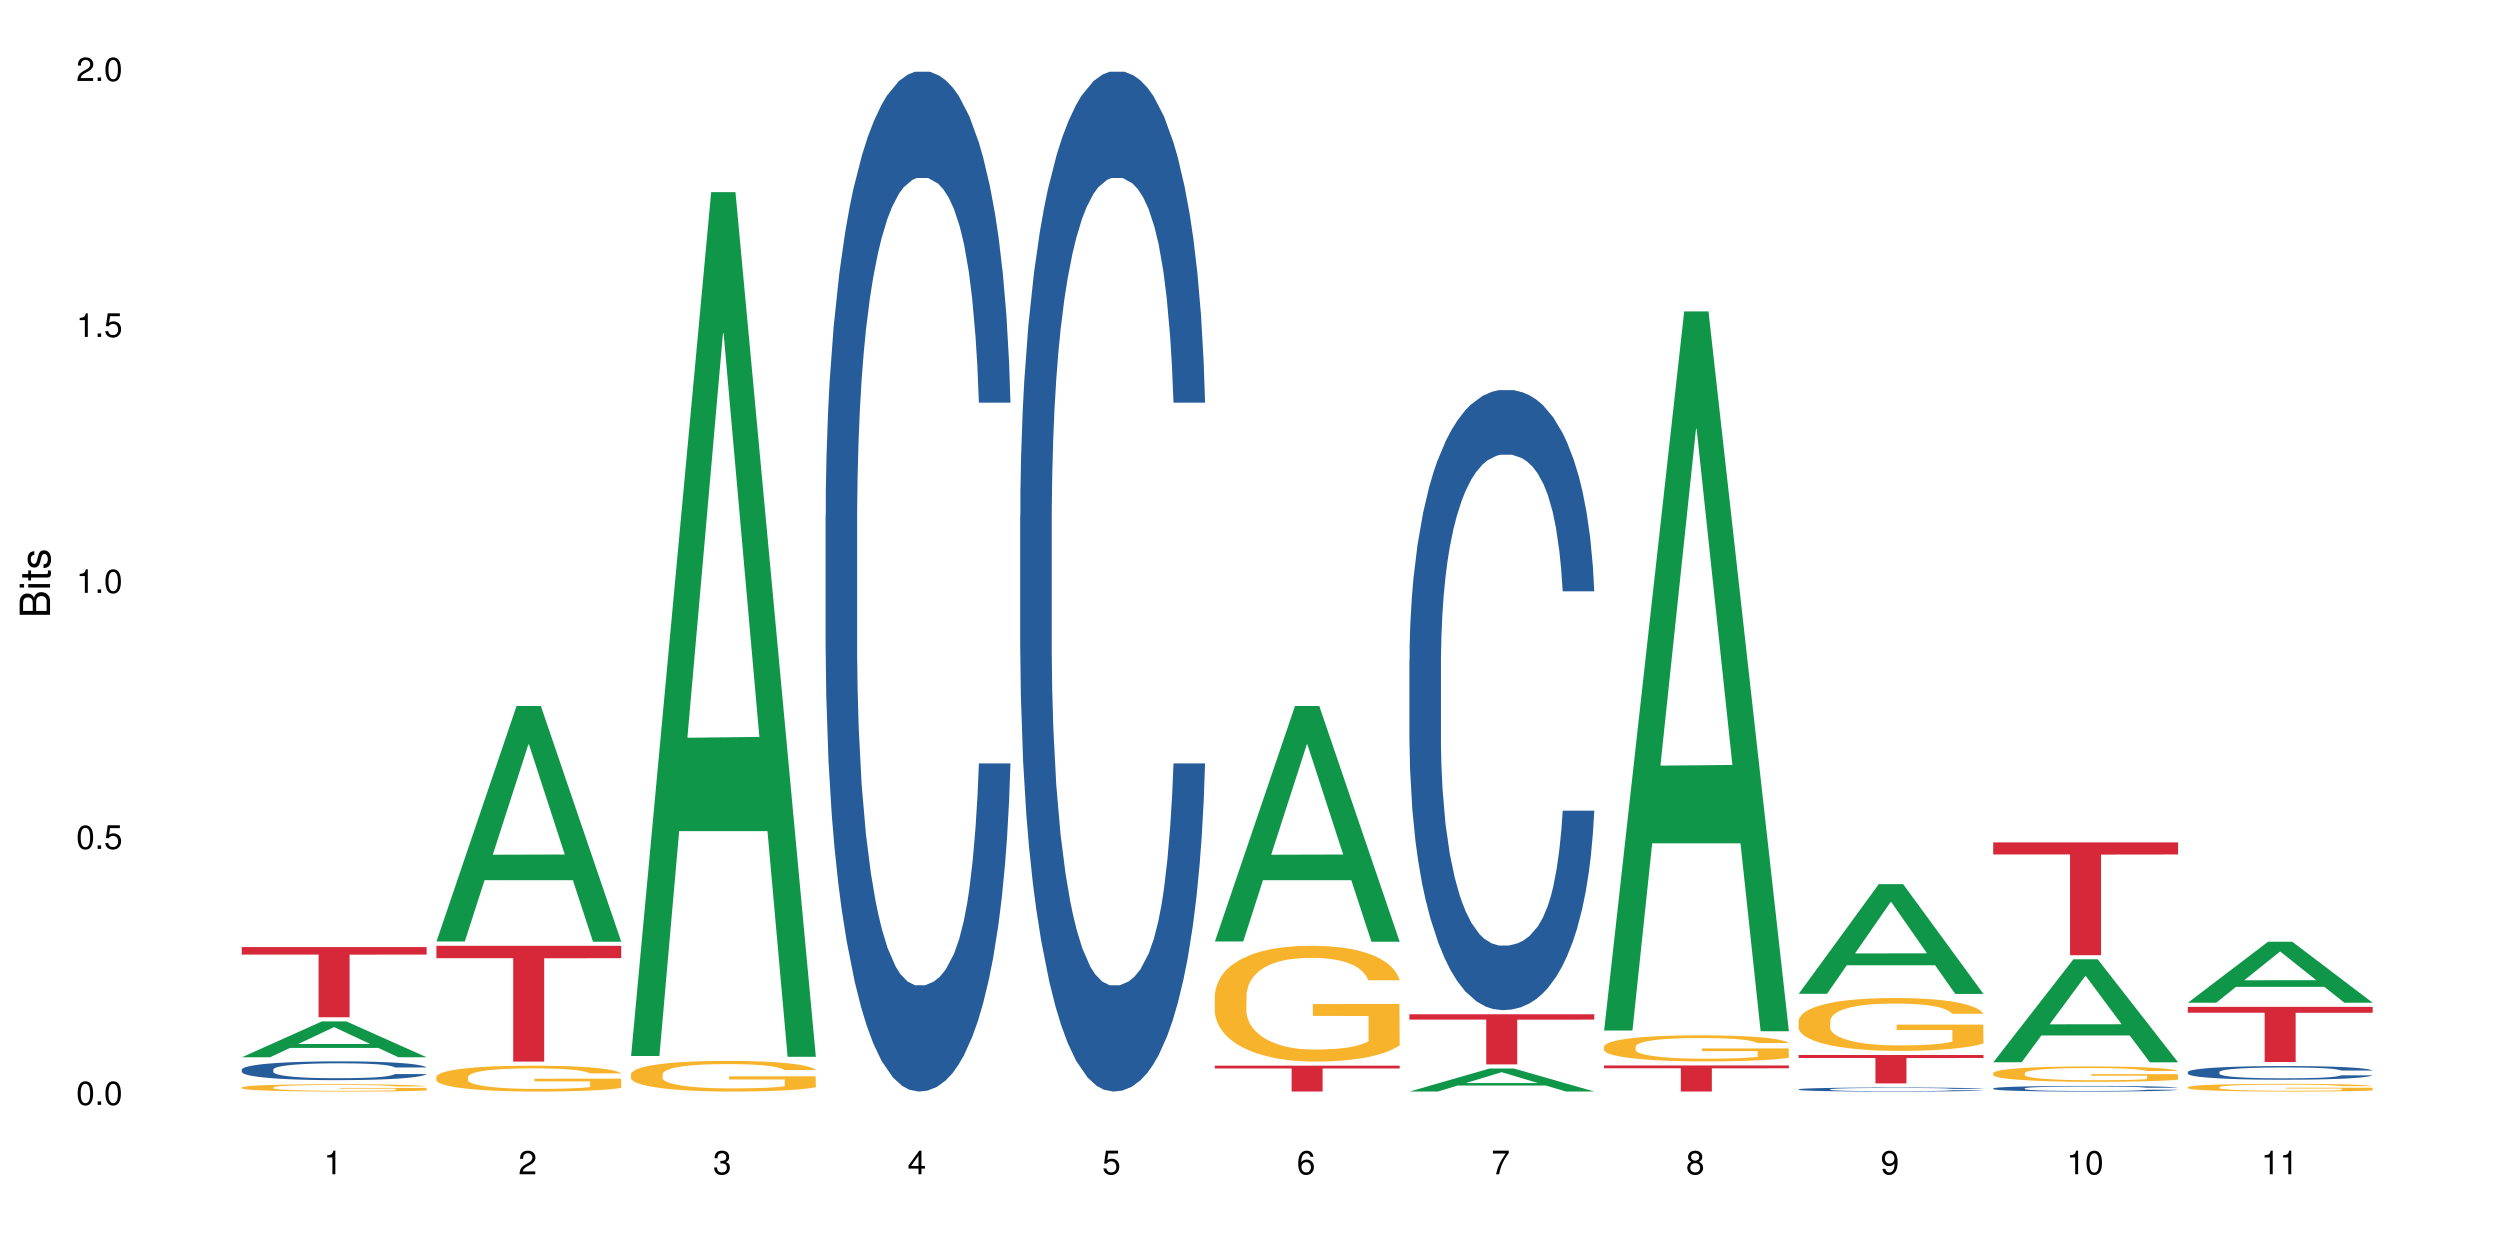 <?xml version="1.0" encoding="UTF-8"?>
<svg xmlns="http://www.w3.org/2000/svg" xmlns:xlink="http://www.w3.org/1999/xlink" width="720pt" height="360pt" viewBox="0 0 720 360" version="1.1">
<defs>
<g>
<symbol overflow="visible" id="glyph0-0">
<path style="stroke:none;" d=""/>
</symbol>
<symbol overflow="visible" id="glyph0-1">
<path style="stroke:none;" d="M 2.641 -6.797 C 2 -6.797 1.422 -6.531 1.078 -6.047 C 0.641 -5.453 0.406 -4.547 0.406 -3.297 C 0.406 -1 1.188 0.219 2.641 0.219 C 4.078 0.219 4.859 -1 4.859 -3.234 C 4.859 -4.562 4.656 -5.438 4.203 -6.047 C 3.844 -6.531 3.281 -6.797 2.641 -6.797 Z M 2.641 -6.047 C 3.547 -6.047 4 -5.125 4 -3.312 C 4 -1.375 3.562 -0.484 2.625 -0.484 C 1.734 -0.484 1.281 -1.422 1.281 -3.281 C 1.281 -5.141 1.734 -6.047 2.641 -6.047 Z M 2.641 -6.047 "/>
</symbol>
<symbol overflow="visible" id="glyph0-2">
<path style="stroke:none;" d="M 1.828 -1 L 0.828 -1 L 0.828 0 L 1.828 0 Z M 1.828 -1 "/>
</symbol>
<symbol overflow="visible" id="glyph0-3">
<path style="stroke:none;" d="M 4.562 -6.797 L 1.062 -6.797 L 0.547 -3.094 L 1.328 -3.094 C 1.719 -3.562 2.047 -3.734 2.578 -3.734 C 3.484 -3.734 4.062 -3.109 4.062 -2.094 C 4.062 -1.125 3.484 -0.531 2.578 -0.531 C 1.828 -0.531 1.375 -0.906 1.188 -1.672 L 0.328 -1.672 C 0.453 -1.109 0.547 -0.844 0.75 -0.594 C 1.125 -0.078 1.828 0.219 2.594 0.219 C 3.969 0.219 4.922 -0.781 4.922 -2.219 C 4.922 -3.562 4.031 -4.484 2.719 -4.484 C 2.25 -4.484 1.859 -4.359 1.469 -4.062 L 1.734 -5.969 L 4.562 -5.969 Z M 4.562 -6.797 "/>
</symbol>
<symbol overflow="visible" id="glyph0-4">
<path style="stroke:none;" d="M 2.484 -4.844 L 2.484 0 L 3.328 0 L 3.328 -6.797 L 2.766 -6.797 C 2.469 -5.75 2.281 -5.609 0.984 -5.453 L 0.984 -4.844 Z M 2.484 -4.844 "/>
</symbol>
<symbol overflow="visible" id="glyph0-5">
<path style="stroke:none;" d="M 4.859 -0.828 L 1.281 -0.828 C 1.359 -1.391 1.672 -1.75 2.5 -2.234 L 3.469 -2.75 C 4.406 -3.266 4.906 -3.969 4.906 -4.812 C 4.906 -5.375 4.672 -5.906 4.266 -6.266 C 3.859 -6.625 3.375 -6.797 2.719 -6.797 C 1.859 -6.797 1.219 -6.5 0.844 -5.922 C 0.609 -5.562 0.5 -5.125 0.484 -4.438 L 1.328 -4.438 C 1.359 -4.906 1.406 -5.188 1.531 -5.406 C 1.75 -5.812 2.188 -6.062 2.703 -6.062 C 3.469 -6.062 4.031 -5.516 4.031 -4.781 C 4.031 -4.25 3.719 -3.797 3.125 -3.438 L 2.234 -2.938 C 0.812 -2.141 0.406 -1.5 0.328 0 L 4.859 0 Z M 4.859 -0.828 "/>
</symbol>
<symbol overflow="visible" id="glyph0-6">
<path style="stroke:none;" d="M 2.125 -3.125 L 2.578 -3.125 C 3.516 -3.125 3.984 -2.703 3.984 -1.891 C 3.984 -1.031 3.469 -0.531 2.578 -0.531 C 1.656 -0.531 1.203 -0.984 1.156 -1.969 L 0.312 -1.969 C 0.344 -1.422 0.438 -1.078 0.609 -0.766 C 0.953 -0.109 1.625 0.219 2.547 0.219 C 3.953 0.219 4.859 -0.609 4.859 -1.906 C 4.859 -2.766 4.516 -3.25 3.703 -3.516 C 4.344 -3.766 4.656 -4.25 4.656 -4.938 C 4.656 -6.109 3.875 -6.797 2.578 -6.797 C 1.203 -6.797 0.484 -6.047 0.453 -4.609 L 1.297 -4.609 C 1.312 -5.016 1.344 -5.25 1.453 -5.453 C 1.641 -5.828 2.062 -6.062 2.594 -6.062 C 3.344 -6.062 3.797 -5.625 3.797 -4.906 C 3.797 -4.422 3.609 -4.141 3.25 -3.984 C 3.016 -3.891 2.719 -3.844 2.125 -3.844 Z M 2.125 -3.125 "/>
</symbol>
<symbol overflow="visible" id="glyph0-7">
<path style="stroke:none;" d="M 3.141 -1.625 L 3.141 0 L 3.984 0 L 3.984 -1.625 L 4.984 -1.625 L 4.984 -2.391 L 3.984 -2.391 L 3.984 -6.797 L 3.359 -6.797 L 0.266 -2.516 L 0.266 -1.625 Z M 3.141 -2.391 L 1 -2.391 L 3.141 -5.359 Z M 3.141 -2.391 "/>
</symbol>
<symbol overflow="visible" id="glyph0-8">
<path style="stroke:none;" d="M 4.781 -5.031 C 4.609 -6.141 3.891 -6.797 2.844 -6.797 C 2.094 -6.797 1.422 -6.438 1.031 -5.828 C 0.609 -5.172 0.406 -4.344 0.406 -3.094 C 0.406 -1.953 0.578 -1.234 0.984 -0.625 C 1.359 -0.078 1.953 0.219 2.703 0.219 C 3.984 0.219 4.922 -0.734 4.922 -2.078 C 4.922 -3.344 4.062 -4.234 2.844 -4.234 C 2.172 -4.234 1.641 -3.969 1.281 -3.469 C 1.281 -5.125 1.828 -6.047 2.797 -6.047 C 3.391 -6.047 3.797 -5.672 3.938 -5.031 Z M 2.734 -3.484 C 3.547 -3.484 4.062 -2.922 4.062 -2 C 4.062 -1.156 3.484 -0.531 2.703 -0.531 C 1.922 -0.531 1.328 -1.188 1.328 -2.047 C 1.328 -2.891 1.906 -3.484 2.734 -3.484 Z M 2.734 -3.484 "/>
</symbol>
<symbol overflow="visible" id="glyph0-9">
<path style="stroke:none;" d="M 4.984 -6.797 L 0.438 -6.797 L 0.438 -5.969 L 4.109 -5.969 C 2.5 -3.656 1.828 -2.234 1.328 0 L 2.219 0 C 2.594 -2.172 3.453 -4.047 4.984 -6.094 Z M 4.984 -6.797 "/>
</symbol>
<symbol overflow="visible" id="glyph0-10">
<path style="stroke:none;" d="M 3.75 -3.578 C 4.453 -4 4.688 -4.344 4.688 -4.984 C 4.688 -6.047 3.844 -6.797 2.641 -6.797 C 1.438 -6.797 0.594 -6.047 0.594 -4.984 C 0.594 -4.359 0.828 -4.016 1.516 -3.578 C 0.734 -3.203 0.359 -2.641 0.359 -1.891 C 0.359 -0.641 1.297 0.219 2.641 0.219 C 3.984 0.219 4.922 -0.641 4.922 -1.875 C 4.922 -2.641 4.531 -3.203 3.75 -3.578 Z M 2.641 -6.047 C 3.359 -6.047 3.812 -5.625 3.812 -4.969 C 3.812 -4.344 3.344 -3.922 2.641 -3.922 C 1.922 -3.922 1.453 -4.344 1.453 -4.984 C 1.453 -5.625 1.922 -6.047 2.641 -6.047 Z M 2.641 -3.203 C 3.484 -3.203 4.062 -2.672 4.062 -1.875 C 4.062 -1.062 3.484 -0.531 2.625 -0.531 C 1.797 -0.531 1.219 -1.078 1.219 -1.875 C 1.219 -2.672 1.797 -3.203 2.641 -3.203 Z M 2.641 -3.203 "/>
</symbol>
<symbol overflow="visible" id="glyph0-11">
<path style="stroke:none;" d="M 0.516 -1.547 C 0.672 -0.438 1.406 0.219 2.438 0.219 C 3.188 0.219 3.859 -0.141 4.266 -0.75 C 4.688 -1.406 4.891 -2.25 4.891 -3.484 C 4.891 -4.625 4.703 -5.359 4.312 -5.953 C 3.938 -6.5 3.344 -6.797 2.594 -6.797 C 1.297 -6.797 0.359 -5.844 0.359 -4.516 C 0.359 -3.25 1.234 -2.344 2.453 -2.344 C 3.094 -2.344 3.562 -2.578 4.016 -3.109 C 4 -1.453 3.469 -0.531 2.5 -0.531 C 1.906 -0.531 1.484 -0.906 1.359 -1.547 Z M 2.578 -6.062 C 3.375 -6.062 3.969 -5.406 3.969 -4.531 C 3.969 -3.688 3.375 -3.094 2.547 -3.094 C 1.734 -3.094 1.234 -3.672 1.234 -4.578 C 1.234 -5.438 1.797 -6.062 2.578 -6.062 Z M 2.578 -6.062 "/>
</symbol>
<symbol overflow="visible" id="glyph1-0">
<path style="stroke:none;" d=""/>
</symbol>
<symbol overflow="visible" id="glyph1-1">
<path style="stroke:none;" d="M 0 -0.953 L 0 -4.891 C 0 -5.719 -0.234 -6.344 -0.734 -6.797 C -1.188 -7.234 -1.812 -7.469 -2.5 -7.469 C -3.547 -7.469 -4.188 -7 -4.625 -5.875 C -4.984 -6.672 -5.641 -7.094 -6.531 -7.094 C -7.156 -7.094 -7.734 -6.859 -8.141 -6.391 C -8.562 -5.938 -8.75 -5.344 -8.75 -4.5 L -8.75 -0.953 Z M -4.984 -2.062 L -7.766 -2.062 L -7.766 -4.219 C -7.766 -4.844 -7.688 -5.203 -7.453 -5.5 C -7.219 -5.812 -6.859 -5.969 -6.375 -5.969 C -5.906 -5.969 -5.531 -5.812 -5.297 -5.5 C -5.062 -5.203 -4.984 -4.844 -4.984 -4.219 Z M -0.984 -2.062 L -4 -2.062 L -4 -4.781 C -4 -5.328 -3.859 -5.688 -3.578 -5.953 C -3.297 -6.219 -2.922 -6.359 -2.484 -6.359 C -2.062 -6.359 -1.688 -6.219 -1.406 -5.953 C -1.109 -5.688 -0.984 -5.328 -0.984 -4.781 Z M -0.984 -2.062 "/>
</symbol>
<symbol overflow="visible" id="glyph1-2">
<path style="stroke:none;" d="M -6.281 -1.797 L -6.281 -0.797 L 0 -0.797 L 0 -1.797 Z M -8.75 -1.797 L -8.75 -0.797 L -7.484 -0.797 L -7.484 -1.797 Z M -8.75 -1.797 "/>
</symbol>
<symbol overflow="visible" id="glyph1-3">
<path style="stroke:none;" d="M -6.281 -3.047 L -6.281 -2.016 L -8.016 -2.016 L -8.016 -1.016 L -6.281 -1.016 L -6.281 -0.172 L -5.469 -0.172 L -5.469 -1.016 L -0.719 -1.016 C -0.078 -1.016 0.281 -1.453 0.281 -2.234 C 0.281 -2.469 0.25 -2.719 0.188 -3.047 L -0.641 -3.047 C -0.609 -2.922 -0.594 -2.766 -0.594 -2.562 C -0.594 -2.141 -0.719 -2.016 -1.156 -2.016 L -5.469 -2.016 L -5.469 -3.047 Z M -6.281 -3.047 "/>
</symbol>
<symbol overflow="visible" id="glyph1-4">
<path style="stroke:none;" d="M -4.531 -5.25 C -5.766 -5.25 -6.469 -4.422 -6.469 -2.969 C -6.469 -1.516 -5.719 -0.562 -4.547 -0.562 C -3.562 -0.562 -3.094 -1.062 -2.734 -2.562 L -2.516 -3.484 C -2.344 -4.188 -2.094 -4.469 -1.625 -4.469 C -1.047 -4.469 -0.641 -3.875 -0.641 -3 C -0.641 -2.453 -0.797 -2 -1.062 -1.75 C -1.25 -1.594 -1.422 -1.531 -1.875 -1.469 L -1.875 -0.406 C -0.422 -0.453 0.281 -1.266 0.281 -2.922 C 0.281 -4.5 -0.5 -5.516 -1.719 -5.516 C -2.656 -5.516 -3.172 -4.984 -3.469 -3.734 L -3.703 -2.766 C -3.891 -1.953 -4.156 -1.609 -4.594 -1.609 C -5.172 -1.609 -5.547 -2.125 -5.547 -2.938 C -5.547 -3.75 -5.203 -4.172 -4.531 -4.203 Z M -4.531 -5.25 "/>
</symbol>
</g>
</defs>
<g id="surface73">
<rect x="0" y="0" width="720" height="360" style="fill:rgb(100%,100%,100%);fill-opacity:1;stroke:none;"/>
<path style=" stroke:none;fill-rule:nonzero;fill:rgb(6.275%,58.824%,28.235%);fill-opacity:1;" d="M 69.629 304.484 L 69.688 304.477 L 92.723 294.156 L 99.723 294.156 L 122.875 304.496 L 114.738 304.496 L 108.938 301.797 L 83.508 301.797 L 77.82 304.484 L 69.629 304.484 L 85.957 300.68 L 106.605 300.672 L 96.309 295.844 L 96.195 295.836 L 96.082 295.863 L 85.898 300.672 L 85.957 300.68 Z M 69.629 304.484 "/>
<path style=" stroke:none;fill-rule:nonzero;fill:rgb(14.51%,36.078%,60%);fill-opacity:1;" d="M 69.629 308.027 L 69.695 308.023 L 69.695 307.902 L 69.891 307.715 L 70.344 307.477 L 70.797 307.316 L 71.969 307.023 L 73.59 306.742 L 75.277 306.523 L 76.512 306.395 L 77.617 306.297 L 80.148 306.113 L 81.773 306.02 L 83.523 305.938 L 85.668 305.852 L 87.227 305.805 L 90.73 305.727 L 93.328 305.691 L 95.344 305.676 L 99.691 305.676 L 102.289 305.695 L 104.172 305.719 L 106.25 305.758 L 108.004 305.805 L 111.055 305.914 L 113.781 306.051 L 115.016 306.129 L 116.965 306.281 L 118.457 306.43 L 119.496 306.559 L 120.664 306.742 L 121.703 306.965 L 122.484 307.215 L 122.875 307.43 L 113.781 307.43 L 113.328 307.23 L 112.809 307.078 L 111.836 306.875 L 110.859 306.73 L 109.496 306.59 L 108.266 306.496 L 106.574 306.402 L 105.082 306.344 L 103.523 306.297 L 102.031 306.27 L 99.172 306.238 L 95.863 306.238 L 94.629 306.25 L 92.098 306.289 L 90.73 306.324 L 88.785 306.391 L 87.422 306.457 L 85.797 306.555 L 84.695 306.637 L 83.328 306.766 L 82.355 306.879 L 81.254 307.043 L 80.602 307.168 L 80.02 307.305 L 79.5 307.469 L 79.109 307.641 L 78.852 307.824 L 78.719 308 L 78.719 308.766 L 78.852 308.945 L 79.176 309.152 L 80.02 309.453 L 81.254 309.715 L 82.68 309.922 L 84.043 310.07 L 84.824 310.141 L 85.863 310.219 L 87.484 310.316 L 89.824 310.418 L 91.188 310.457 L 93.266 310.496 L 95.406 310.516 L 98.266 310.516 L 100.797 310.496 L 102.484 310.473 L 104.238 310.434 L 106.641 310.348 L 108.133 310.27 L 109.434 310.176 L 110.406 310.082 L 111.055 310.004 L 112.031 309.848 L 112.809 309.68 L 113.395 309.508 L 113.781 309.34 L 122.875 309.34 L 122.484 309.539 L 121.898 309.73 L 121.316 309.875 L 120.406 310.047 L 119.367 310.199 L 117.875 310.371 L 116.641 310.484 L 115.016 310.609 L 113.523 310.703 L 111.898 310.789 L 109.496 310.887 L 107.938 310.938 L 106.25 310.98 L 104.238 311.02 L 101.707 311.055 L 98.977 311.074 L 96.445 311.078 L 93.719 311.07 L 91.707 311.051 L 89.043 311.004 L 85.73 310.914 L 83.328 310.82 L 81.445 310.727 L 79.824 310.629 L 78.004 310.496 L 75.668 310.277 L 74.238 310.109 L 73.266 309.973 L 72.16 309.781 L 71.383 309.605 L 70.473 309.332 L 69.824 308.98 L 69.629 308.707 Z M 69.629 308.027 "/>
<path style=" stroke:none;fill-rule:nonzero;fill:rgb(96.863%,70.196%,16.863%);fill-opacity:1;" d="M 69.629 313.164 L 69.695 313.16 L 69.695 313.121 L 69.953 313.035 L 70.602 312.918 L 71.449 312.816 L 72.355 312.742 L 72.941 312.699 L 73.914 312.641 L 74.758 312.602 L 76.902 312.512 L 79.629 312.434 L 81.121 312.398 L 82.809 312.363 L 85.215 312.328 L 86.316 312.316 L 89.691 312.285 L 93.523 312.266 L 97.746 312.258 L 99.691 312.262 L 102.355 312.27 L 105.992 312.289 L 108.07 312.309 L 109.691 312.328 L 111.379 312.352 L 113.457 312.391 L 115.406 312.438 L 116.965 312.484 L 118.523 312.543 L 119.82 312.605 L 120.926 312.672 L 121.898 312.754 L 122.484 312.82 L 122.875 312.887 L 113.848 312.887 L 113.328 312.82 L 112.742 312.77 L 111.77 312.703 L 110.797 312.656 L 109.82 312.621 L 108.004 312.57 L 106.445 312.539 L 104.496 312.512 L 102.613 312.496 L 100.473 312.484 L 99.172 312.48 L 95.73 312.48 L 92.613 312.492 L 90.797 312.508 L 89.5 312.523 L 87.68 312.555 L 86.578 312.578 L 85.926 312.594 L 83.98 312.652 L 82.68 312.707 L 81.965 312.742 L 81.059 312.801 L 80.406 312.852 L 79.695 312.93 L 79.305 312.988 L 78.785 313.117 L 78.719 313.465 L 78.914 313.539 L 79.305 313.617 L 79.824 313.688 L 80.602 313.762 L 81.383 313.816 L 82.746 313.891 L 83.914 313.941 L 84.824 313.977 L 86.578 314.027 L 87.289 314.043 L 88.98 314.078 L 90.73 314.105 L 92.875 314.129 L 94.5 314.141 L 97.094 314.152 L 100.406 314.152 L 104.305 314.141 L 106.77 314.125 L 108.457 314.109 L 109.562 314.094 L 110.926 314.074 L 111.898 314.055 L 112.809 314.031 L 113.914 314 L 113.914 313.539 L 97.875 313.539 L 97.875 313.32 L 122.809 313.32 L 122.875 314.074 L 121.512 314.125 L 119.82 314.176 L 118.199 314.215 L 116.512 314.246 L 114.109 314.285 L 112.16 314.309 L 109.172 314.336 L 106.445 314.352 L 103.59 314.363 L 101.055 314.367 L 98.07 314.371 L 95.406 314.367 L 92.551 314.355 L 90.277 314.34 L 88.199 314.32 L 86.121 314.297 L 83.523 314.254 L 81.836 314.223 L 80.082 314.18 L 78.332 314.133 L 76.773 314.082 L 74.695 313.996 L 73.59 313.938 L 72.551 313.871 L 71.773 313.812 L 71.059 313.742 L 70.539 313.68 L 70.02 313.594 L 69.758 313.523 L 69.629 313.465 Z M 69.629 313.164 "/>
<path style=" stroke:none;fill-rule:nonzero;fill:rgb(83.922%,15.686%,22.353%);fill-opacity:1;" d="M 69.629 272.758 L 122.875 272.758 L 122.875 274.922 L 100.684 274.941 L 100.684 292.977 L 91.754 292.977 L 91.754 274.961 L 91.625 274.922 L 69.629 274.922 Z M 69.629 272.758 "/>
<path style=" stroke:none;fill-rule:nonzero;fill:rgb(6.275%,58.824%,28.235%);fill-opacity:1;" d="M 125.676 271.145 L 125.734 271.082 L 148.77 203.332 L 155.77 203.332 L 178.918 271.211 L 170.785 271.211 L 164.984 253.492 L 139.555 253.492 L 133.867 271.145 L 125.676 271.145 L 142 246.16 L 162.652 246.098 L 152.355 214.422 L 152.242 214.355 L 152.129 214.547 L 141.945 246.098 L 142 246.16 Z M 125.676 271.145 "/>
<path style=" stroke:none;fill-rule:nonzero;fill:rgb(96.863%,70.196%,16.863%);fill-opacity:1;" d="M 125.676 310.109 L 125.742 310.102 L 125.742 309.969 L 126 309.66 L 126.648 309.238 L 127.492 308.891 L 128.402 308.621 L 128.988 308.477 L 129.961 308.273 L 130.805 308.121 L 132.949 307.816 L 135.676 307.531 L 137.168 307.406 L 138.855 307.293 L 141.258 307.164 L 142.363 307.117 L 145.738 307.008 L 149.57 306.938 L 153.793 306.918 L 155.738 306.926 L 158.402 306.953 L 162.039 307.027 L 164.117 307.094 L 165.738 307.164 L 167.426 307.25 L 169.504 307.387 L 171.453 307.551 L 173.012 307.715 L 174.57 307.918 L 175.867 308.137 L 176.973 308.375 L 177.945 308.66 L 178.531 308.898 L 178.918 309.137 L 169.895 309.137 L 169.375 308.898 L 168.789 308.715 L 167.816 308.488 L 166.844 308.328 L 165.867 308.199 L 164.051 308.02 L 162.492 307.91 L 160.543 307.816 L 158.66 307.754 L 156.52 307.715 L 155.219 307.699 L 151.777 307.699 L 148.66 307.75 L 146.844 307.805 L 145.543 307.855 L 143.727 307.961 L 142.621 308.039 L 141.973 308.094 L 140.027 308.305 L 138.727 308.496 L 138.012 308.625 L 137.105 308.832 L 136.453 309.016 L 135.738 309.285 L 135.352 309.492 L 134.832 309.953 L 134.766 311.18 L 134.961 311.438 L 135.352 311.715 L 135.871 311.961 L 136.648 312.219 L 137.43 312.418 L 138.793 312.684 L 139.961 312.859 L 140.871 312.977 L 142.621 313.16 L 143.336 313.219 L 145.023 313.344 L 146.777 313.438 L 148.922 313.52 L 150.543 313.562 L 153.141 313.594 L 156.453 313.594 L 160.348 313.555 L 162.816 313.5 L 164.504 313.445 L 165.609 313.398 L 166.973 313.324 L 167.945 313.254 L 168.855 313.18 L 169.961 313.062 L 169.961 311.438 L 153.922 311.43 L 153.922 310.668 L 178.855 310.66 L 178.918 313.324 L 177.555 313.508 L 175.867 313.684 L 174.246 313.82 L 172.555 313.934 L 170.152 314.062 L 168.207 314.145 L 165.219 314.242 L 162.492 314.301 L 159.637 314.344 L 157.102 314.363 L 154.117 314.371 L 151.453 314.355 L 148.598 314.316 L 146.324 314.262 L 144.246 314.195 L 142.168 314.105 L 139.57 313.961 L 137.883 313.848 L 136.129 313.703 L 134.375 313.535 L 132.816 313.352 L 131.777 313.207 L 130.742 313.043 L 129.637 312.84 L 128.598 312.609 L 127.82 312.398 L 127.105 312.16 L 126.586 311.934 L 126.066 311.629 L 125.805 311.383 L 125.676 311.172 Z M 125.676 310.109 "/>
<path style=" stroke:none;fill-rule:nonzero;fill:rgb(83.922%,15.686%,22.353%);fill-opacity:1;" d="M 125.676 272.391 L 178.918 272.391 L 178.918 275.957 L 156.73 275.988 L 156.73 305.738 L 147.801 305.738 L 147.801 276.02 L 147.672 275.957 L 125.676 275.957 Z M 125.676 272.391 "/>
<path style=" stroke:none;fill-rule:nonzero;fill:rgb(6.275%,58.824%,28.235%);fill-opacity:1;" d="M 181.723 304.129 L 181.777 303.895 L 204.816 55.34 L 211.812 55.34 L 234.965 304.363 L 226.832 304.363 L 221.031 239.359 L 195.602 239.359 L 189.914 304.129 L 181.723 304.129 L 198.047 212.469 L 218.695 212.234 L 208.402 96.027 L 208.289 95.793 L 208.172 96.492 L 197.992 212.234 L 198.047 212.469 Z M 181.723 304.129 "/>
<path style=" stroke:none;fill-rule:nonzero;fill:rgb(96.863%,70.196%,16.863%);fill-opacity:1;" d="M 181.723 309.324 L 181.785 309.316 L 181.785 309.152 L 182.047 308.793 L 182.695 308.293 L 183.539 307.879 L 184.449 307.559 L 185.035 307.387 L 186.008 307.148 L 186.852 306.969 L 188.996 306.605 L 191.723 306.27 L 193.215 306.121 L 194.902 305.984 L 197.305 305.832 L 198.41 305.777 L 201.785 305.648 L 205.617 305.566 L 209.836 305.543 L 211.785 305.551 L 214.449 305.582 L 218.082 305.672 L 220.16 305.75 L 221.785 305.832 L 223.473 305.938 L 225.551 306.098 L 227.5 306.293 L 229.059 306.484 L 230.617 306.727 L 231.914 306.984 L 233.02 307.266 L 233.992 307.605 L 234.578 307.887 L 234.965 308.172 L 225.941 308.172 L 225.422 307.887 L 224.836 307.672 L 223.863 307.406 L 222.891 307.211 L 221.914 307.059 L 220.098 306.848 L 218.539 306.719 L 216.59 306.605 L 214.707 306.535 L 212.566 306.484 L 211.266 306.469 L 207.824 306.469 L 204.707 306.527 L 202.891 306.59 L 201.59 306.656 L 199.773 306.777 L 198.668 306.871 L 198.02 306.938 L 196.07 307.188 L 194.773 307.414 L 194.059 307.566 L 193.148 307.809 L 192.5 308.027 L 191.785 308.348 L 191.398 308.59 L 190.879 309.137 L 190.812 310.59 L 191.008 310.895 L 191.398 311.227 L 191.918 311.516 L 192.695 311.824 L 193.477 312.059 L 194.84 312.371 L 196.008 312.582 L 196.918 312.719 L 198.668 312.934 L 199.383 313.008 L 201.07 313.152 L 202.824 313.266 L 204.969 313.363 L 206.59 313.41 L 209.188 313.453 L 212.5 313.453 L 216.395 313.402 L 218.863 313.34 L 220.551 313.273 L 221.656 313.219 L 223.02 313.129 L 223.992 313.047 L 224.902 312.961 L 226.004 312.824 L 226.004 310.895 L 209.969 310.887 L 209.969 309.984 L 234.902 309.977 L 234.965 313.129 L 233.602 313.348 L 231.914 313.555 L 230.293 313.719 L 228.602 313.855 L 226.199 314.008 L 224.254 314.105 L 221.266 314.219 L 218.539 314.289 L 215.68 314.34 L 213.148 314.363 L 210.164 314.371 L 207.5 314.355 L 204.645 314.305 L 202.371 314.242 L 200.293 314.16 L 198.215 314.055 L 195.617 313.887 L 193.93 313.75 L 192.176 313.582 L 190.422 313.379 L 188.863 313.16 L 187.824 312.992 L 186.785 312.797 L 185.684 312.555 L 184.645 312.281 L 183.863 312.031 L 183.152 311.75 L 182.633 311.484 L 182.113 311.121 L 181.852 310.832 L 181.723 310.582 Z M 181.723 309.324 "/>
<path style=" stroke:none;fill-rule:nonzero;fill:rgb(14.51%,36.078%,60%);fill-opacity:1;" d="M 237.77 148.457 L 237.832 148.188 L 237.832 141.742 L 238.027 131.543 L 238.484 118.656 L 238.938 109.797 L 240.105 93.957 L 241.73 78.652 L 243.418 66.84 L 244.652 59.859 L 245.754 54.492 L 248.289 44.559 L 249.91 39.457 L 251.664 34.891 L 253.805 30.328 L 255.363 27.645 L 258.871 23.348 L 261.469 21.469 L 263.48 20.664 L 267.832 20.664 L 270.43 21.738 L 272.312 23.078 L 274.391 25.227 L 276.145 27.645 L 279.195 33.551 L 281.922 41.066 L 283.156 45.363 L 285.105 53.684 L 286.598 61.738 L 287.637 68.719 L 288.805 78.652 L 289.844 90.734 L 290.621 104.426 L 291.012 115.969 L 281.922 115.969 L 281.469 105.23 L 280.949 96.91 L 279.973 85.902 L 279 78.117 L 277.637 70.332 L 276.402 65.23 L 274.715 60.129 L 273.223 56.906 L 271.664 54.492 L 270.168 52.879 L 267.312 51.27 L 264 51.27 L 262.766 51.805 L 260.234 53.953 L 258.871 55.832 L 256.922 59.59 L 255.559 63.082 L 253.938 68.449 L 252.832 73.016 L 251.469 79.996 L 250.496 86.172 L 249.391 95.031 L 248.742 101.742 L 248.156 109.258 L 247.637 118.117 L 247.25 127.516 L 246.988 137.449 L 246.859 147.113 L 246.859 188.727 L 246.988 198.391 L 247.312 209.668 L 248.156 226.043 L 249.391 240.273 L 250.82 251.547 L 252.184 259.602 L 252.961 263.359 L 254 267.656 L 255.625 273.027 L 257.961 278.395 L 259.324 280.543 L 261.402 282.691 L 263.547 283.766 L 266.402 283.766 L 268.938 282.691 L 270.625 281.348 L 272.379 279.199 L 274.781 274.637 L 276.273 270.34 L 277.57 265.242 L 278.547 260.141 L 279.195 255.844 L 280.168 247.52 L 280.949 238.395 L 281.531 228.996 L 281.922 219.867 L 291.012 219.867 L 290.621 230.609 L 290.039 241.078 L 289.453 248.863 L 288.547 258.262 L 287.508 266.582 L 286.012 275.98 L 284.777 282.152 L 283.156 288.867 L 281.664 293.969 L 280.039 298.531 L 277.637 303.898 L 276.078 306.586 L 274.391 309 L 272.379 311.148 L 269.844 313.027 L 267.117 314.102 L 264.586 314.371 L 261.859 313.832 L 259.844 312.762 L 257.184 310.344 L 253.871 305.512 L 251.469 300.41 L 249.586 295.309 L 247.961 289.941 L 246.145 282.691 L 243.809 270.879 L 242.379 261.75 L 241.406 254.234 L 240.301 243.762 L 239.523 234.367 L 238.613 219.332 L 237.965 200.27 L 237.77 185.504 Z M 237.77 148.457 "/>
<path style=" stroke:none;fill-rule:nonzero;fill:rgb(14.51%,36.078%,60%);fill-opacity:1;" d="M 293.816 148.457 L 293.879 148.188 L 293.879 141.742 L 294.074 131.543 L 294.527 118.656 L 294.984 109.797 L 296.152 93.957 L 297.777 78.652 L 299.465 66.84 L 300.699 59.859 L 301.801 54.492 L 304.332 44.559 L 305.957 39.457 L 307.711 34.891 L 309.852 30.328 L 311.41 27.645 L 314.918 23.348 L 317.516 21.469 L 319.527 20.664 L 323.879 20.664 L 326.477 21.738 L 328.359 23.078 L 330.438 25.227 L 332.191 27.645 L 335.242 33.551 L 337.969 41.066 L 339.203 45.363 L 341.148 53.684 L 342.645 61.738 L 343.684 68.719 L 344.852 78.652 L 345.891 90.734 L 346.668 104.426 L 347.059 115.969 L 337.969 115.969 L 337.516 105.23 L 336.996 96.91 L 336.02 85.902 L 335.047 78.117 L 333.684 70.332 L 332.449 65.23 L 330.762 60.129 L 329.266 56.906 L 327.711 54.492 L 326.215 52.879 L 323.359 51.27 L 320.047 51.27 L 318.812 51.805 L 316.281 53.953 L 314.918 55.832 L 312.969 59.59 L 311.605 63.082 L 309.984 68.449 L 308.879 73.016 L 307.516 79.996 L 306.543 86.172 L 305.438 95.031 L 304.789 101.742 L 304.203 109.258 L 303.684 118.117 L 303.293 127.516 L 303.035 137.449 L 302.906 147.113 L 302.906 188.727 L 303.035 198.391 L 303.359 209.668 L 304.203 226.043 L 305.438 240.273 L 306.867 251.547 L 308.23 259.602 L 309.008 263.359 L 310.047 267.656 L 311.672 273.027 L 314.008 278.395 L 315.371 280.543 L 317.449 282.691 L 319.594 283.766 L 322.449 283.766 L 324.98 282.691 L 326.672 281.348 L 328.422 279.199 L 330.824 274.637 L 332.32 270.34 L 333.617 265.242 L 334.594 260.141 L 335.242 255.844 L 336.215 247.52 L 336.996 238.395 L 337.578 228.996 L 337.969 219.867 L 347.059 219.867 L 346.668 230.609 L 346.086 241.078 L 345.5 248.863 L 344.59 258.262 L 343.551 266.582 L 342.059 275.98 L 340.824 282.152 L 339.203 288.867 L 337.707 293.969 L 336.086 298.531 L 333.684 303.898 L 332.125 306.586 L 330.438 309 L 328.422 311.148 L 325.891 313.027 L 323.164 314.102 L 320.633 314.371 L 317.906 313.832 L 315.891 312.762 L 313.23 310.344 L 309.918 305.512 L 307.516 300.41 L 305.633 295.309 L 304.008 289.941 L 302.191 282.691 L 299.852 270.879 L 298.426 261.75 L 297.449 254.234 L 296.348 243.762 L 295.566 234.367 L 294.66 219.332 L 294.008 200.27 L 293.816 185.504 Z M 293.816 148.457 "/>
<path style=" stroke:none;fill-rule:nonzero;fill:rgb(6.275%,58.824%,28.235%);fill-opacity:1;" d="M 349.859 271.145 L 349.918 271.082 L 372.957 203.332 L 379.953 203.332 L 403.105 271.211 L 394.973 271.211 L 389.168 253.492 L 363.742 253.492 L 358.051 271.145 L 349.859 271.145 L 366.188 246.16 L 386.836 246.098 L 376.539 214.422 L 376.426 214.355 L 376.312 214.547 L 366.129 246.098 L 366.188 246.16 Z M 349.859 271.145 "/>
<path style=" stroke:none;fill-rule:nonzero;fill:rgb(96.863%,70.196%,16.863%);fill-opacity:1;" d="M 349.859 286.672 L 349.926 286.641 L 349.926 286.035 L 350.188 284.664 L 350.836 282.773 L 351.68 281.223 L 352.59 280.004 L 353.172 279.363 L 354.148 278.449 L 354.992 277.781 L 357.133 276.41 L 359.859 275.129 L 361.355 274.582 L 363.043 274.062 L 365.445 273.484 L 366.547 273.273 L 369.926 272.785 L 373.758 272.48 L 377.977 272.391 L 379.926 272.418 L 382.586 272.543 L 386.223 272.875 L 388.301 273.18 L 389.926 273.484 L 391.613 273.883 L 393.691 274.492 L 395.637 275.223 L 397.195 275.953 L 398.754 276.867 L 400.055 277.84 L 401.156 278.906 L 402.133 280.188 L 402.715 281.25 L 403.105 282.316 L 394.078 282.316 L 393.559 281.25 L 392.977 280.43 L 392 279.426 L 391.027 278.695 L 390.055 278.113 L 388.234 277.324 L 386.676 276.836 L 384.73 276.41 L 382.848 276.137 L 380.703 275.953 L 379.406 275.891 L 375.965 275.891 L 372.848 276.105 L 371.027 276.348 L 369.73 276.594 L 367.914 277.047 L 366.809 277.414 L 366.16 277.656 L 364.211 278.602 L 362.914 279.453 L 362.199 280.035 L 361.289 280.945 L 360.641 281.77 L 359.926 282.988 L 359.535 283.902 L 359.016 285.973 L 358.953 291.453 L 359.145 292.613 L 359.535 293.859 L 360.055 294.957 L 360.836 296.113 L 361.613 296.996 L 362.977 298.184 L 364.145 298.977 L 365.055 299.496 L 366.809 300.316 L 367.523 300.59 L 369.211 301.141 L 370.965 301.566 L 373.105 301.93 L 374.73 302.113 L 377.328 302.266 L 380.641 302.266 L 384.535 302.082 L 387.004 301.84 L 388.691 301.598 L 389.793 301.383 L 391.156 301.047 L 392.133 300.742 L 393.039 300.41 L 394.145 299.891 L 394.145 292.613 L 378.105 292.582 L 378.105 289.172 L 403.039 289.141 L 403.105 301.047 L 401.742 301.871 L 400.055 302.664 L 398.43 303.27 L 396.742 303.789 L 394.34 304.367 L 392.391 304.734 L 389.406 305.16 L 386.676 305.434 L 383.82 305.617 L 381.289 305.707 L 378.301 305.738 L 375.641 305.676 L 372.781 305.496 L 370.508 305.25 L 368.434 304.945 L 366.355 304.551 L 363.758 303.91 L 362.066 303.395 L 360.316 302.754 L 358.562 301.992 L 357.004 301.172 L 355.965 300.531 L 354.926 299.801 L 353.82 298.887 L 352.781 297.852 L 352.004 296.906 L 351.289 295.84 L 350.77 294.836 L 350.25 293.465 L 349.992 292.367 L 349.859 291.426 Z M 349.859 286.672 "/>
<path style=" stroke:none;fill-rule:nonzero;fill:rgb(83.922%,15.686%,22.353%);fill-opacity:1;" d="M 349.859 306.918 L 403.105 306.918 L 403.105 307.715 L 380.914 307.723 L 380.914 314.371 L 371.988 314.371 L 371.988 307.73 L 371.859 307.715 L 349.859 307.715 Z M 349.859 306.918 "/>
<path style=" stroke:none;fill-rule:nonzero;fill:rgb(6.275%,58.824%,28.235%);fill-opacity:1;" d="M 405.906 314.363 L 405.965 314.359 L 429.004 307.734 L 436 307.734 L 459.152 314.371 L 451.016 314.371 L 445.215 312.637 L 419.789 312.637 L 414.098 314.363 L 405.906 314.363 L 422.234 311.922 L 442.883 311.914 L 432.586 308.82 L 432.473 308.812 L 432.359 308.832 L 422.176 311.914 L 422.234 311.922 Z M 405.906 314.363 "/>
<path style=" stroke:none;fill-rule:nonzero;fill:rgb(14.51%,36.078%,60%);fill-opacity:1;" d="M 405.906 190.055 L 405.973 189.891 L 405.973 185.973 L 406.168 179.77 L 406.621 171.934 L 407.078 166.551 L 408.246 156.918 L 409.867 147.613 L 411.555 140.434 L 412.789 136.188 L 413.895 132.926 L 416.426 126.887 L 418.051 123.785 L 419.805 121.008 L 421.945 118.234 L 423.504 116.602 L 427.012 113.992 L 429.609 112.848 L 431.621 112.359 L 435.973 112.359 L 438.566 113.012 L 440.453 113.828 L 442.527 115.133 L 444.281 116.602 L 447.336 120.195 L 450.062 124.766 L 451.293 127.375 L 453.242 132.434 L 454.734 137.332 L 455.773 141.574 L 456.945 147.613 L 457.984 154.961 L 458.762 163.285 L 459.152 170.305 L 450.062 170.305 L 449.605 163.773 L 449.086 158.715 L 448.113 152.023 L 447.141 147.289 L 445.777 142.555 L 444.543 139.453 L 442.855 136.352 L 441.359 134.395 L 439.801 132.926 L 438.309 131.945 L 435.453 130.965 L 432.141 130.965 L 430.906 131.293 L 428.375 132.598 L 427.012 133.742 L 425.062 136.027 L 423.699 138.148 L 422.074 141.414 L 420.973 144.188 L 419.609 148.43 L 418.633 152.184 L 417.531 157.57 L 416.883 161.652 L 416.297 166.223 L 415.777 171.609 L 415.387 177.32 L 415.129 183.359 L 414.996 189.238 L 414.996 214.535 L 415.129 220.414 L 415.453 227.27 L 416.297 237.227 L 417.531 245.875 L 418.957 252.73 L 420.324 257.629 L 421.102 259.914 L 422.141 262.523 L 423.766 265.789 L 426.102 269.055 L 427.465 270.359 L 429.543 271.664 L 431.684 272.316 L 434.543 272.316 L 437.074 271.664 L 438.762 270.848 L 440.516 269.543 L 442.918 266.77 L 444.41 264.156 L 445.711 261.055 L 446.684 257.953 L 447.336 255.344 L 448.309 250.281 L 449.086 244.734 L 449.672 239.02 L 450.062 233.473 L 459.152 233.473 L 458.762 240 L 458.176 246.367 L 457.594 251.098 L 456.684 256.812 L 455.645 261.871 L 454.152 267.586 L 452.918 271.34 L 451.293 275.418 L 449.801 278.52 L 448.18 281.297 L 445.777 284.559 L 444.219 286.191 L 442.527 287.66 L 440.516 288.969 L 437.984 290.109 L 435.258 290.762 L 432.723 290.926 L 429.996 290.598 L 427.984 289.945 L 425.32 288.477 L 422.012 285.539 L 419.609 282.438 L 417.727 279.336 L 416.102 276.07 L 414.285 271.664 L 411.945 264.484 L 410.52 258.934 L 409.543 254.363 L 408.441 247.996 L 407.66 242.285 L 406.75 233.145 L 406.102 221.555 L 405.906 212.578 Z M 405.906 190.055 "/>
<path style=" stroke:none;fill-rule:nonzero;fill:rgb(83.922%,15.686%,22.353%);fill-opacity:1;" d="M 405.906 292.105 L 459.152 292.105 L 459.152 293.652 L 436.961 293.664 L 436.961 306.555 L 428.035 306.555 L 428.035 293.68 L 427.902 293.652 L 405.906 293.652 Z M 405.906 292.105 "/>
<path style=" stroke:none;fill-rule:nonzero;fill:rgb(6.275%,58.824%,28.235%);fill-opacity:1;" d="M 461.953 296.801 L 462.012 296.609 L 485.051 89.691 L 492.047 89.691 L 515.199 296.996 L 507.062 296.996 L 501.262 242.883 L 475.832 242.883 L 470.145 296.801 L 461.953 296.801 L 478.281 220.5 L 498.93 220.305 L 488.633 123.562 L 488.52 123.367 L 488.406 123.949 L 478.223 220.305 L 478.281 220.5 Z M 461.953 296.801 "/>
<path style=" stroke:none;fill-rule:nonzero;fill:rgb(96.863%,70.196%,16.863%);fill-opacity:1;" d="M 461.953 301.391 L 462.02 301.387 L 462.02 301.246 L 462.277 300.938 L 462.93 300.516 L 463.773 300.164 L 464.68 299.891 L 465.266 299.746 L 466.238 299.539 L 467.082 299.391 L 469.227 299.082 L 471.953 298.793 L 473.445 298.672 L 475.137 298.555 L 477.539 298.422 L 478.641 298.375 L 482.02 298.266 L 485.848 298.195 L 490.07 298.176 L 492.016 298.184 L 494.68 298.211 L 498.316 298.285 L 500.395 298.355 L 502.016 298.422 L 503.703 298.512 L 505.781 298.648 L 507.73 298.812 L 509.289 298.98 L 510.848 299.184 L 512.145 299.402 L 513.25 299.645 L 514.223 299.93 L 514.809 300.172 L 515.199 300.41 L 506.172 300.41 L 505.652 300.172 L 505.07 299.988 L 504.094 299.762 L 503.121 299.594 L 502.148 299.465 L 500.328 299.285 L 498.77 299.176 L 496.82 299.082 L 494.938 299.02 L 492.797 298.98 L 491.496 298.965 L 488.055 298.965 L 484.941 299.012 L 483.121 299.066 L 481.824 299.121 L 480.004 299.227 L 478.902 299.309 L 478.25 299.363 L 476.305 299.574 L 475.004 299.766 L 474.289 299.898 L 473.383 300.102 L 472.734 300.289 L 472.02 300.562 L 471.629 300.77 L 471.109 301.234 L 471.043 302.469 L 471.238 302.73 L 471.629 303.012 L 472.148 303.258 L 472.926 303.516 L 473.707 303.715 L 475.07 303.984 L 476.238 304.16 L 477.148 304.277 L 478.902 304.465 L 479.617 304.523 L 481.305 304.648 L 483.059 304.746 L 485.199 304.828 L 486.824 304.867 L 489.422 304.902 L 492.73 304.902 L 496.629 304.859 L 499.094 304.805 L 500.781 304.75 L 501.887 304.703 L 503.25 304.629 L 504.223 304.559 L 505.133 304.484 L 506.238 304.367 L 506.238 302.73 L 490.199 302.723 L 490.199 301.953 L 515.133 301.945 L 515.199 304.629 L 513.836 304.812 L 512.145 304.992 L 510.523 305.129 L 508.836 305.246 L 506.434 305.375 L 504.484 305.457 L 501.496 305.555 L 498.77 305.613 L 495.914 305.656 L 493.383 305.676 L 490.395 305.684 L 487.73 305.672 L 484.875 305.629 L 482.602 305.574 L 480.523 305.504 L 478.445 305.418 L 475.848 305.273 L 474.16 305.156 L 472.406 305.012 L 470.656 304.84 L 469.098 304.656 L 468.059 304.512 L 467.02 304.348 L 465.914 304.141 L 464.875 303.906 L 464.098 303.695 L 463.383 303.457 L 462.863 303.23 L 462.344 302.922 L 462.082 302.676 L 461.953 302.461 Z M 461.953 301.391 "/>
<path style=" stroke:none;fill-rule:nonzero;fill:rgb(83.922%,15.686%,22.353%);fill-opacity:1;" d="M 461.953 306.863 L 515.199 306.863 L 515.199 307.668 L 493.008 307.676 L 493.008 314.371 L 484.078 314.371 L 484.078 307.68 L 483.949 307.668 L 461.953 307.668 Z M 461.953 306.863 "/>
<path style=" stroke:none;fill-rule:nonzero;fill:rgb(6.275%,58.824%,28.235%);fill-opacity:1;" d="M 518 286.223 L 518.059 286.191 L 541.094 254.629 L 548.094 254.629 L 571.246 286.254 L 563.109 286.254 L 557.309 277.996 L 531.879 277.996 L 526.191 286.223 L 518 286.223 L 534.324 274.582 L 554.977 274.555 L 544.68 259.793 L 544.566 259.766 L 544.453 259.855 L 534.27 274.555 L 534.324 274.582 Z M 518 286.223 "/>
<path style=" stroke:none;fill-rule:nonzero;fill:rgb(14.51%,36.078%,60%);fill-opacity:1;" d="M 518 313.715 L 518.066 313.711 L 518.066 313.688 L 518.262 313.645 L 518.715 313.594 L 519.168 313.559 L 520.336 313.496 L 521.961 313.438 L 523.648 313.391 L 524.883 313.363 L 525.988 313.34 L 528.52 313.301 L 530.141 313.281 L 531.895 313.262 L 534.039 313.246 L 535.598 313.234 L 539.102 313.219 L 541.699 313.211 L 543.715 313.207 L 548.062 313.207 L 550.66 313.211 L 552.543 313.215 L 554.621 313.227 L 556.375 313.234 L 559.426 313.258 L 562.152 313.289 L 563.387 313.305 L 565.336 313.336 L 566.828 313.371 L 567.867 313.398 L 569.035 313.438 L 570.074 313.484 L 570.855 313.539 L 571.246 313.586 L 562.152 313.586 L 561.699 313.543 L 561.18 313.508 L 560.207 313.465 L 559.23 313.434 L 557.867 313.402 L 556.633 313.383 L 554.945 313.363 L 553.453 313.352 L 551.895 313.34 L 550.402 313.336 L 547.543 313.328 L 544.234 313.328 L 543 313.332 L 540.465 313.34 L 539.102 313.348 L 537.156 313.359 L 535.793 313.375 L 534.168 313.395 L 533.062 313.414 L 531.699 313.441 L 530.727 313.465 L 529.621 313.5 L 528.973 313.527 L 528.391 313.559 L 527.871 313.594 L 527.48 313.629 L 527.219 313.668 L 527.09 313.707 L 527.09 313.871 L 527.219 313.91 L 527.547 313.957 L 528.391 314.02 L 529.621 314.078 L 531.051 314.121 L 532.414 314.152 L 533.195 314.168 L 534.234 314.188 L 535.855 314.207 L 538.195 314.227 L 539.559 314.238 L 541.637 314.246 L 543.777 314.25 L 546.637 314.25 L 549.168 314.246 L 550.855 314.238 L 552.609 314.23 L 555.012 314.215 L 556.504 314.195 L 557.805 314.176 L 558.777 314.156 L 559.426 314.141 L 560.402 314.105 L 561.18 314.07 L 561.766 314.031 L 562.152 313.996 L 571.246 313.996 L 570.855 314.039 L 570.27 314.082 L 569.688 314.109 L 568.777 314.148 L 567.738 314.18 L 566.246 314.219 L 565.012 314.242 L 563.387 314.27 L 561.895 314.289 L 560.27 314.309 L 557.867 314.328 L 556.309 314.34 L 554.621 314.348 L 552.609 314.359 L 550.078 314.367 L 547.348 314.371 L 544.816 314.371 L 542.09 314.367 L 540.078 314.363 L 537.414 314.355 L 534.102 314.336 L 531.699 314.316 L 529.816 314.297 L 528.195 314.273 L 526.375 314.246 L 524.039 314.199 L 522.609 314.164 L 521.637 314.133 L 520.531 314.09 L 519.754 314.055 L 518.844 313.992 L 518.195 313.918 L 518 313.859 Z M 518 313.715 "/>
<path style=" stroke:none;fill-rule:nonzero;fill:rgb(96.863%,70.196%,16.863%);fill-opacity:1;" d="M 518 293.953 L 518.066 293.938 L 518.066 293.66 L 518.324 293.035 L 518.973 292.172 L 519.816 291.465 L 520.727 290.906 L 521.312 290.617 L 522.285 290.199 L 523.129 289.895 L 525.273 289.266 L 528 288.684 L 529.492 288.434 L 531.18 288.195 L 533.582 287.934 L 534.688 287.836 L 538.062 287.613 L 541.895 287.473 L 546.117 287.434 L 548.062 287.445 L 550.727 287.5 L 554.363 287.656 L 556.441 287.793 L 558.062 287.934 L 559.75 288.113 L 561.828 288.391 L 563.777 288.727 L 565.336 289.059 L 566.895 289.477 L 568.191 289.922 L 569.297 290.406 L 570.27 290.992 L 570.855 291.477 L 571.246 291.965 L 562.219 291.965 L 561.699 291.477 L 561.113 291.102 L 560.141 290.645 L 559.168 290.309 L 558.191 290.047 L 556.375 289.684 L 554.816 289.461 L 552.867 289.266 L 550.984 289.141 L 548.844 289.059 L 547.543 289.031 L 544.102 289.031 L 540.984 289.129 L 539.168 289.238 L 537.871 289.352 L 536.051 289.559 L 534.949 289.727 L 534.297 289.836 L 532.352 290.27 L 531.051 290.656 L 530.336 290.922 L 529.43 291.34 L 528.777 291.715 L 528.066 292.27 L 527.676 292.688 L 527.156 293.633 L 527.09 296.133 L 527.285 296.664 L 527.676 297.234 L 528.195 297.734 L 528.973 298.262 L 529.754 298.664 L 531.117 299.207 L 532.285 299.57 L 533.195 299.805 L 534.949 300.18 L 535.66 300.305 L 537.352 300.555 L 539.102 300.75 L 541.246 300.918 L 542.867 301 L 545.465 301.07 L 548.777 301.07 L 552.672 300.988 L 555.141 300.875 L 556.828 300.766 L 557.934 300.668 L 559.297 300.516 L 560.27 300.375 L 561.18 300.223 L 562.285 299.984 L 562.285 296.664 L 546.246 296.648 L 546.246 295.094 L 571.18 295.078 L 571.246 300.516 L 569.879 300.891 L 568.191 301.25 L 566.57 301.527 L 564.883 301.766 L 562.477 302.027 L 560.531 302.195 L 557.543 302.391 L 554.816 302.516 L 551.961 302.598 L 549.426 302.641 L 546.441 302.656 L 543.777 302.625 L 540.922 302.543 L 538.648 302.434 L 536.57 302.293 L 534.492 302.113 L 531.895 301.82 L 530.207 301.586 L 528.453 301.293 L 526.699 300.945 L 525.145 300.57 L 524.105 300.277 L 523.066 299.945 L 521.961 299.527 L 520.922 299.055 L 520.145 298.625 L 519.43 298.137 L 518.91 297.68 L 518.391 297.051 L 518.129 296.551 L 518 296.121 Z M 518 293.953 "/>
<path style=" stroke:none;fill-rule:nonzero;fill:rgb(83.922%,15.686%,22.353%);fill-opacity:1;" d="M 518 303.836 L 571.246 303.836 L 571.246 304.711 L 549.055 304.719 L 549.055 312.027 L 540.125 312.027 L 540.125 304.727 L 539.996 304.711 L 518 304.711 Z M 518 303.836 "/>
<path style=" stroke:none;fill-rule:nonzero;fill:rgb(6.275%,58.824%,28.235%);fill-opacity:1;" d="M 574.047 305.926 L 574.102 305.898 L 597.141 276.277 L 604.137 276.277 L 627.289 305.953 L 619.156 305.953 L 613.355 298.207 L 587.926 298.207 L 582.238 305.926 L 574.047 305.926 L 590.371 295.004 L 611.023 294.977 L 600.727 281.125 L 600.613 281.098 L 600.496 281.18 L 590.316 294.977 L 590.371 295.004 Z M 574.047 305.926 "/>
<path style=" stroke:none;fill-rule:nonzero;fill:rgb(14.51%,36.078%,60%);fill-opacity:1;" d="M 574.047 313.453 L 574.113 313.449 L 574.113 313.414 L 574.305 313.359 L 574.762 313.289 L 575.215 313.238 L 576.383 313.152 L 578.008 313.066 L 579.695 313 L 580.93 312.961 L 582.035 312.934 L 584.566 312.879 L 586.188 312.848 L 587.941 312.824 L 590.086 312.797 L 591.645 312.785 L 595.148 312.758 L 597.746 312.75 L 599.758 312.746 L 604.109 312.746 L 606.707 312.75 L 608.59 312.758 L 610.668 312.77 L 612.422 312.785 L 615.473 312.816 L 618.199 312.859 L 619.434 312.883 L 621.383 312.926 L 622.875 312.973 L 623.914 313.012 L 625.082 313.066 L 626.121 313.133 L 626.902 313.207 L 627.289 313.273 L 618.199 313.273 L 617.746 313.215 L 617.227 313.168 L 616.254 313.105 L 615.277 313.062 L 613.914 313.02 L 612.68 312.992 L 610.992 312.965 L 609.5 312.945 L 607.941 312.934 L 606.449 312.922 L 603.59 312.914 L 600.277 312.914 L 599.047 312.918 L 596.512 312.93 L 595.148 312.941 L 593.203 312.961 L 591.84 312.98 L 590.215 313.008 L 589.109 313.035 L 587.746 313.074 L 586.773 313.109 L 585.668 313.156 L 585.02 313.195 L 584.438 313.234 L 583.918 313.285 L 583.527 313.336 L 583.266 313.391 L 583.137 313.445 L 583.137 313.676 L 583.266 313.73 L 583.59 313.793 L 584.438 313.883 L 585.668 313.961 L 587.098 314.023 L 588.461 314.066 L 589.242 314.09 L 590.281 314.113 L 591.902 314.141 L 594.242 314.172 L 595.605 314.184 L 597.684 314.195 L 599.824 314.203 L 602.68 314.203 L 605.215 314.195 L 606.902 314.188 L 608.656 314.176 L 611.059 314.152 L 612.551 314.125 L 613.852 314.098 L 614.824 314.07 L 615.473 314.047 L 616.445 314 L 617.227 313.949 L 617.812 313.898 L 618.199 313.848 L 627.289 313.848 L 626.902 313.906 L 626.316 313.965 L 625.73 314.008 L 624.824 314.059 L 623.785 314.105 L 622.289 314.156 L 621.059 314.191 L 619.434 314.23 L 617.941 314.258 L 616.316 314.281 L 613.914 314.312 L 612.355 314.328 L 610.668 314.34 L 608.656 314.352 L 606.121 314.363 L 603.395 314.371 L 600.863 314.371 L 598.137 314.367 L 596.125 314.363 L 593.461 314.348 L 590.148 314.32 L 587.746 314.293 L 585.863 314.266 L 584.242 314.234 L 582.422 314.195 L 580.086 314.129 L 578.656 314.078 L 577.684 314.039 L 576.578 313.98 L 575.801 313.93 L 574.891 313.844 L 574.242 313.738 L 574.047 313.656 Z M 574.047 313.453 "/>
<path style=" stroke:none;fill-rule:nonzero;fill:rgb(96.863%,70.196%,16.863%);fill-opacity:1;" d="M 574.047 309.031 L 574.113 309.027 L 574.113 308.945 L 574.371 308.766 L 575.02 308.516 L 575.863 308.309 L 576.773 308.145 L 577.359 308.062 L 578.332 307.941 L 579.176 307.852 L 581.32 307.668 L 584.047 307.5 L 585.539 307.426 L 587.227 307.355 L 589.629 307.281 L 590.734 307.25 L 594.109 307.188 L 597.941 307.145 L 602.16 307.133 L 604.109 307.137 L 606.773 307.156 L 610.41 307.199 L 612.484 307.238 L 614.109 307.281 L 615.797 307.332 L 617.875 307.414 L 619.824 307.512 L 621.383 307.609 L 622.941 307.73 L 624.238 307.859 L 625.344 308 L 626.316 308.172 L 626.902 308.312 L 627.289 308.453 L 618.266 308.453 L 617.746 308.312 L 617.16 308.203 L 616.188 308.07 L 615.215 307.973 L 614.238 307.895 L 612.422 307.789 L 610.863 307.727 L 608.914 307.668 L 607.031 307.633 L 604.891 307.609 L 603.59 307.598 L 600.148 307.598 L 597.031 307.629 L 595.215 307.66 L 593.914 307.691 L 592.098 307.754 L 590.992 307.801 L 590.344 307.836 L 588.398 307.961 L 587.098 308.074 L 586.383 308.148 L 585.477 308.27 L 584.824 308.379 L 584.109 308.543 L 583.723 308.664 L 583.203 308.938 L 583.137 309.668 L 583.332 309.82 L 583.723 309.988 L 584.242 310.133 L 585.02 310.285 L 585.801 310.402 L 587.164 310.562 L 588.332 310.668 L 589.242 310.734 L 590.992 310.844 L 591.707 310.883 L 593.395 310.953 L 595.148 311.012 L 597.293 311.059 L 598.914 311.082 L 601.512 311.105 L 604.824 311.105 L 608.719 311.078 L 611.188 311.047 L 612.875 311.016 L 613.98 310.988 L 615.344 310.941 L 616.316 310.902 L 617.227 310.855 L 618.332 310.789 L 618.332 309.82 L 602.293 309.816 L 602.293 309.363 L 627.227 309.359 L 627.289 310.941 L 625.926 311.051 L 624.238 311.156 L 622.617 311.238 L 620.926 311.305 L 618.523 311.383 L 616.578 311.434 L 613.59 311.488 L 610.863 311.523 L 608.008 311.551 L 605.473 311.562 L 602.488 311.566 L 599.824 311.559 L 596.969 311.531 L 594.695 311.5 L 592.617 311.461 L 590.539 311.406 L 587.941 311.324 L 586.254 311.254 L 584.5 311.168 L 582.746 311.066 L 581.188 310.957 L 580.148 310.875 L 579.109 310.777 L 578.008 310.656 L 576.969 310.516 L 576.188 310.391 L 575.477 310.25 L 574.957 310.117 L 574.438 309.934 L 574.176 309.789 L 574.047 309.664 Z M 574.047 309.031 "/>
<path style=" stroke:none;fill-rule:nonzero;fill:rgb(83.922%,15.686%,22.353%);fill-opacity:1;" d="M 574.047 242.613 L 627.289 242.613 L 627.289 246.09 L 605.102 246.121 L 605.102 275.098 L 596.172 275.098 L 596.172 246.148 L 596.043 246.09 L 574.047 246.09 Z M 574.047 242.613 "/>
<path style=" stroke:none;fill-rule:nonzero;fill:rgb(6.275%,58.824%,28.235%);fill-opacity:1;" d="M 630.094 288.781 L 630.148 288.766 L 653.188 271.223 L 660.184 271.223 L 683.336 288.797 L 675.203 288.797 L 669.398 284.211 L 643.973 284.211 L 638.285 288.781 L 630.094 288.781 L 646.418 282.312 L 667.066 282.297 L 656.773 274.094 L 656.656 274.078 L 656.543 274.129 L 646.363 282.297 L 646.418 282.312 Z M 630.094 288.781 "/>
<path style=" stroke:none;fill-rule:nonzero;fill:rgb(14.51%,36.078%,60%);fill-opacity:1;" d="M 630.094 308.738 L 630.156 308.734 L 630.156 308.648 L 630.352 308.512 L 630.809 308.34 L 631.262 308.219 L 632.43 308.008 L 634.055 307.805 L 635.742 307.645 L 636.977 307.551 L 638.078 307.48 L 640.613 307.348 L 642.234 307.277 L 643.988 307.215 L 646.133 307.156 L 647.691 307.121 L 651.195 307.062 L 653.793 307.035 L 655.805 307.027 L 660.156 307.027 L 662.754 307.039 L 664.637 307.059 L 666.715 307.086 L 668.469 307.121 L 671.52 307.199 L 674.246 307.301 L 675.48 307.355 L 677.43 307.469 L 678.922 307.578 L 679.961 307.668 L 681.129 307.805 L 682.168 307.965 L 682.949 308.148 L 683.336 308.305 L 674.246 308.305 L 673.793 308.16 L 673.273 308.047 L 672.297 307.898 L 671.324 307.797 L 669.961 307.691 L 668.727 307.621 L 667.039 307.555 L 665.547 307.512 L 663.988 307.48 L 662.492 307.457 L 659.637 307.438 L 656.324 307.438 L 655.09 307.441 L 652.559 307.473 L 651.195 307.496 L 649.246 307.547 L 647.883 307.594 L 646.262 307.668 L 645.156 307.727 L 643.793 307.82 L 642.82 307.902 L 641.715 308.023 L 641.066 308.113 L 640.48 308.211 L 639.961 308.332 L 639.574 308.457 L 639.312 308.59 L 639.184 308.719 L 639.184 309.277 L 639.312 309.406 L 639.637 309.559 L 640.48 309.777 L 641.715 309.969 L 643.145 310.121 L 644.508 310.227 L 645.285 310.277 L 646.324 310.336 L 647.949 310.406 L 650.285 310.48 L 651.648 310.508 L 653.727 310.535 L 655.871 310.551 L 658.727 310.551 L 661.262 310.535 L 662.949 310.52 L 664.703 310.488 L 667.105 310.43 L 668.598 310.371 L 669.895 310.301 L 670.871 310.234 L 671.52 310.176 L 672.492 310.066 L 673.273 309.941 L 673.855 309.816 L 674.246 309.695 L 683.336 309.695 L 682.949 309.84 L 682.363 309.98 L 681.777 310.082 L 680.871 310.211 L 679.832 310.32 L 678.336 310.445 L 677.105 310.527 L 675.48 310.621 L 673.988 310.688 L 672.363 310.75 L 669.961 310.82 L 668.402 310.855 L 666.715 310.891 L 664.703 310.918 L 662.168 310.941 L 659.441 310.957 L 656.91 310.961 L 654.184 310.953 L 652.168 310.938 L 649.508 310.906 L 646.195 310.844 L 643.793 310.773 L 641.91 310.707 L 640.289 310.633 L 638.469 310.535 L 636.133 310.379 L 634.703 310.258 L 633.73 310.156 L 632.625 310.016 L 631.848 309.891 L 630.938 309.688 L 630.289 309.434 L 630.094 309.234 Z M 630.094 308.738 "/>
<path style=" stroke:none;fill-rule:nonzero;fill:rgb(96.863%,70.196%,16.863%);fill-opacity:1;" d="M 630.094 313.094 L 630.156 313.094 L 630.156 313.055 L 630.418 312.961 L 631.066 312.836 L 631.91 312.73 L 632.82 312.648 L 633.406 312.605 L 634.379 312.547 L 635.223 312.5 L 637.367 312.41 L 640.094 312.324 L 641.586 312.289 L 643.273 312.254 L 645.676 312.215 L 646.781 312.199 L 650.156 312.168 L 653.988 312.148 L 658.207 312.141 L 660.156 312.141 L 662.82 312.152 L 666.453 312.172 L 668.531 312.195 L 670.156 312.215 L 671.844 312.242 L 673.922 312.281 L 675.871 312.328 L 677.43 312.379 L 678.988 312.441 L 680.285 312.504 L 681.391 312.578 L 682.363 312.66 L 682.949 312.734 L 683.336 312.805 L 674.312 312.805 L 673.793 312.734 L 673.207 312.68 L 672.234 312.609 L 671.258 312.562 L 670.285 312.523 L 668.469 312.469 L 666.91 312.438 L 664.961 312.41 L 663.078 312.391 L 660.938 312.379 L 659.637 312.375 L 656.195 312.375 L 653.078 312.391 L 651.262 312.406 L 649.961 312.422 L 648.145 312.453 L 647.039 312.477 L 646.391 312.492 L 644.441 312.555 L 643.145 312.613 L 642.43 312.652 L 641.52 312.711 L 640.871 312.77 L 640.156 312.848 L 639.77 312.91 L 639.25 313.051 L 639.184 313.414 L 639.379 313.492 L 639.77 313.578 L 640.289 313.648 L 641.066 313.727 L 641.844 313.785 L 643.211 313.867 L 644.379 313.918 L 645.285 313.953 L 647.039 314.008 L 647.754 314.027 L 649.441 314.062 L 651.195 314.09 L 653.34 314.117 L 654.961 314.129 L 657.559 314.137 L 660.871 314.137 L 664.766 314.125 L 667.234 314.109 L 668.922 314.094 L 670.027 314.078 L 671.391 314.059 L 672.363 314.035 L 673.273 314.016 L 674.375 313.98 L 674.375 313.492 L 658.34 313.492 L 658.34 313.262 L 683.273 313.262 L 683.336 314.059 L 681.973 314.113 L 680.285 314.164 L 678.66 314.207 L 676.973 314.242 L 674.57 314.277 L 672.625 314.305 L 669.637 314.332 L 666.91 314.352 L 664.051 314.363 L 661.52 314.367 L 658.531 314.371 L 655.871 314.367 L 653.016 314.355 L 650.742 314.34 L 646.586 314.293 L 643.988 314.25 L 642.301 314.215 L 640.547 314.172 L 638.793 314.121 L 637.234 314.066 L 636.195 314.023 L 635.156 313.973 L 634.055 313.914 L 633.016 313.844 L 632.234 313.781 L 631.523 313.707 L 631.004 313.641 L 630.484 313.551 L 630.223 313.477 L 630.094 313.414 Z M 630.094 313.094 "/>
<path style=" stroke:none;fill-rule:nonzero;fill:rgb(83.922%,15.686%,22.353%);fill-opacity:1;" d="M 630.094 289.977 L 683.336 289.977 L 683.336 291.676 L 661.148 291.691 L 661.148 305.848 L 652.219 305.848 L 652.219 291.707 L 652.09 291.676 L 630.094 291.676 Z M 630.094 289.977 "/>
<g style="fill:rgb(0%,0%,0%);fill-opacity:1;">
  <use xlink:href="#glyph0-1" x="21.957" y="318.198"/>
  <use xlink:href="#glyph0-2" x="27.291" y="318.198"/>
  <use xlink:href="#glyph0-1" x="29.958" y="318.198"/>
</g>
<g style="fill:rgb(0%,0%,0%);fill-opacity:1;">
  <use xlink:href="#glyph0-1" x="21.957" y="244.476"/>
  <use xlink:href="#glyph0-2" x="27.291" y="244.476"/>
  <use xlink:href="#glyph0-3" x="29.958" y="244.476"/>
</g>
<g style="fill:rgb(0%,0%,0%);fill-opacity:1;">
  <use xlink:href="#glyph0-4" x="21.957" y="170.753"/>
  <use xlink:href="#glyph0-2" x="27.291" y="170.753"/>
  <use xlink:href="#glyph0-1" x="29.958" y="170.753"/>
</g>
<g style="fill:rgb(0%,0%,0%);fill-opacity:1;">
  <use xlink:href="#glyph0-4" x="21.957" y="97.034"/>
  <use xlink:href="#glyph0-2" x="27.291" y="97.034"/>
  <use xlink:href="#glyph0-3" x="29.958" y="97.034"/>
</g>
<g style="fill:rgb(0%,0%,0%);fill-opacity:1;">
  <use xlink:href="#glyph0-5" x="21.957" y="23.312"/>
  <use xlink:href="#glyph0-2" x="27.291" y="23.312"/>
  <use xlink:href="#glyph0-1" x="29.958" y="23.312"/>
</g>
<g style="fill:rgb(0%,0%,0%);fill-opacity:1;">
  <use xlink:href="#glyph0-4" x="93.25" y="338.19"/>
</g>
<g style="fill:rgb(0%,0%,0%);fill-opacity:1;">
  <use xlink:href="#glyph0-5" x="149.297" y="338.19"/>
</g>
<g style="fill:rgb(0%,0%,0%);fill-opacity:1;">
  <use xlink:href="#glyph0-6" x="205.344" y="338.19"/>
</g>
<g style="fill:rgb(0%,0%,0%);fill-opacity:1;">
  <use xlink:href="#glyph0-7" x="261.391" y="338.19"/>
</g>
<g style="fill:rgb(0%,0%,0%);fill-opacity:1;">
  <use xlink:href="#glyph0-3" x="317.438" y="338.19"/>
</g>
<g style="fill:rgb(0%,0%,0%);fill-opacity:1;">
  <use xlink:href="#glyph0-8" x="373.484" y="338.19"/>
</g>
<g style="fill:rgb(0%,0%,0%);fill-opacity:1;">
  <use xlink:href="#glyph0-9" x="429.531" y="338.19"/>
</g>
<g style="fill:rgb(0%,0%,0%);fill-opacity:1;">
  <use xlink:href="#glyph0-10" x="485.574" y="338.19"/>
</g>
<g style="fill:rgb(0%,0%,0%);fill-opacity:1;">
  <use xlink:href="#glyph0-11" x="541.621" y="338.19"/>
</g>
<g style="fill:rgb(0%,0%,0%);fill-opacity:1;">
  <use xlink:href="#glyph0-4" x="595.168" y="338.19"/>
  <use xlink:href="#glyph0-1" x="600.502" y="338.19"/>
</g>
<g style="fill:rgb(0%,0%,0%);fill-opacity:1;">
  <use xlink:href="#glyph0-4" x="651.215" y="338.19"/>
  <use xlink:href="#glyph0-4" x="656.549" y="338.19"/>
</g>
<g style="fill:rgb(0%,0%,0%);fill-opacity:1;">
  <use xlink:href="#glyph1-1" x="14.412" y="178.016"/>
  <use xlink:href="#glyph1-2" x="14.412" y="170.012"/>
  <use xlink:href="#glyph1-3" x="14.412" y="167.348"/>
  <use xlink:href="#glyph1-4" x="14.412" y="164.012"/>
</g>
</g>
</svg>
